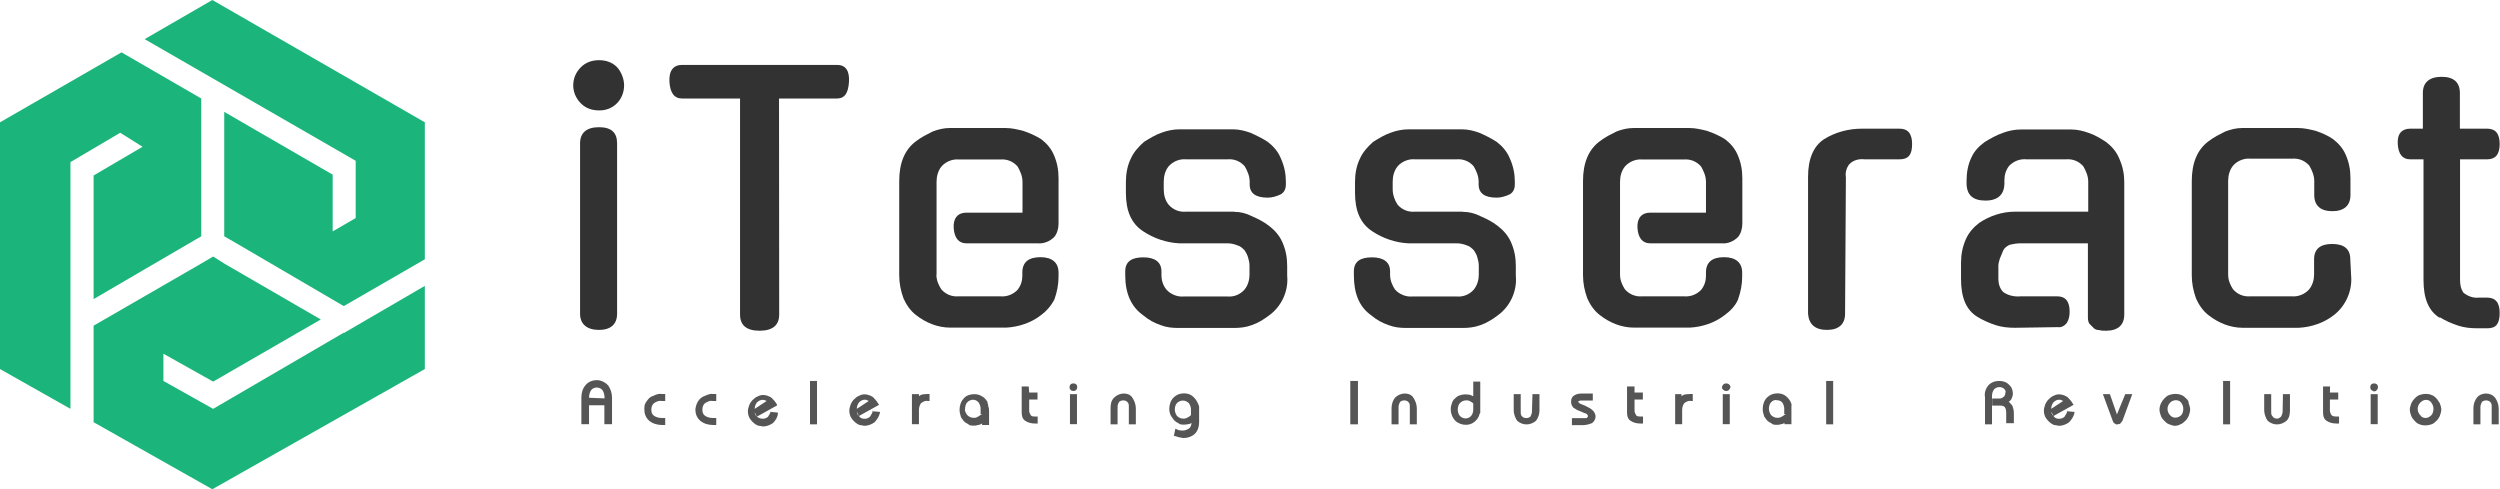 <?xml version="1.0" encoding="utf-8"?>
<!-- Generator: Adobe Illustrator 26.0.1, SVG Export Plug-In . SVG Version: 6.00 Build 0)  -->
<svg version="1.1" id="Layer_1" xmlns="http://www.w3.org/2000/svg" xmlns:xlink="http://www.w3.org/1999/xlink" x="0px" y="0px"
	 viewBox="0 0 1533 300" style="enable-background:new 0 0 1533 300;" xml:space="preserve">
<style type="text/css">
	.st0{fill:#1BB57B;}
	.st1{fill:#333232;}
	.st2{fill:#545554;}
</style>
<g>
	<polygon class="st0" points="123.4,60.4 123.4,144.9 119.1,147.4 57.4,183.4 57.4,107.6 87.4,90 73.7,81.4 43.2,99.4 43.2,250.7 
		0,226.3 0,75 74.5,32.1 	"/>
	<polygon class="st0" points="260.5,75 260.5,159 210.8,187.7 144.8,149.1 137.5,144.9 137.5,68.6 204,107.1 204,141.9 218.1,133.7 
		218.1,98.6 88.7,24 130.2,0 	"/>
	<polygon class="st0" points="260.5,175.3 260.5,226.3 130.2,300 57.4,258.9 57.4,199.7 123.4,161.6 130.7,157.3 137.5,161.6 
		196.7,195.9 130.7,234 100.2,216.9 100.2,233.6 130.7,250.7 210.8,204 210.8,204.4 211.2,204 	"/>
	<path class="st1" d="M382.7,52.3c0,8.6-6.4,15.4-15,15.4h-0.4c-4.3,0-8.1-1.3-11.1-4.3c-3-3-4.7-6.9-4.7-11.1s1.7-8.1,4.7-11.1
		c3-3,6.9-4.3,11.1-4.3c4.3,0,8.1,1.3,11.1,4.3C381,44.1,382.7,48.4,382.7,52.3z M378.4,192.4c0,6.4-3.9,9.9-11.1,9.9
		s-11.6-3.4-11.6-9.9V87.9c0-6.4,3.9-9.9,11.6-9.9s11.1,3.4,11.1,9.9C378.4,87.9,378.4,192.4,378.4,192.4z"/>
	<path class="st1" d="M477.8,192.9c0,6.4-3.9,9.9-12,9.9c-8.1,0-12-3.4-12-9.9V60.4h-35.6c-4.7,0-7.3-3.4-7.7-10.3
		c-0.4-6.9,2.6-10.3,7.7-10.3h95.1c5.1,0,7.7,3.4,7.3,10.3s-2.6,10.3-7.3,10.3h-35.6L477.8,192.9L477.8,192.9z"/>
	<path class="st1" d="M574.2,168.4c0,3.4,1.3,6.4,3,9c2.6,3,6.4,4.7,10.7,4.3h25.3c3.9,0.4,7.7-0.9,10.7-3.9c2.1-2.6,3-5.6,3-8.6
		v-2.1c0-6.4,3.9-9.4,11.1-9.4s11.1,3.4,11.1,9.4v2.6c0,4.7-0.9,9.4-2.6,14.1c-2.1,3.9-4.7,6.9-8.1,9.4c-6,4.7-13.7,7.3-21.4,7.7
		h-34.3c-7.7,0-15-3-21-7.7c-3.4-2.6-6-6.4-7.7-10.3c-1.7-4.7-2.6-9.4-2.6-14.1V111c0-11.1,3.4-19.3,10.3-24.4
		c3.4-2.6,6.9-4.3,10.3-6c3.4-1.3,6.9-2.1,10.3-2.1h34.3c3.9,0,7.3,0.9,10.7,1.7c3.9,1.3,7.7,3,11.1,5.1c3.4,2.6,6,5.6,7.7,9.4
		c2.1,4.7,3,9.4,3,14.6v27.9c0,3-0.9,6-2.6,8.1c-2.6,2.6-6.4,4.3-10.3,3.9h-43.7c-4.7,0-7.3-3.4-7.7-9.4s2.6-9.4,7.7-9.4H627v-18.9
		c0-3.4-1.3-6.4-3-9.4c-2.6-3-6.4-4.7-10.7-4.3H588c-3.9-0.4-8.1,1.3-10.7,4.3c-2.1,2.6-3,6-3,9.4V168.4z"/>
	<path class="st1" d="M756.8,129.9c3.9,0,7.3,0.9,10.7,2.6c3.9,1.7,7.3,3.4,10.7,6l0,0c3.4,2.6,6.4,6,8.1,9.9c2.1,4.7,3,9.4,3,14.6
		v6c0.9,9.4-3.4,18.9-11.1,24.4c-3.4,2.6-6.9,4.7-10.7,6c-3.4,1.3-7.3,1.7-10.7,1.7h-34.3c-3.9,0-7.3-0.4-10.7-1.7
		c-3.9-1.3-7.7-3.4-10.7-6c-7.3-5.1-11.1-13.3-11.1-24.4v-2.6c0-6,3.9-8.6,11.1-8.6s11.1,3,11.1,8.6v2.1c0,3.4,0.9,6.4,3,9
		c2.6,3,6.9,4.7,10.7,4.3h26.6c4.3,0.4,8.1-1.3,10.7-4.3c2.1-2.6,3-6,3-9v-5.6c0-1.7-0.4-3.4-0.9-5.1s-1.3-3-2.1-4.3
		c-1.3-1.3-2.6-2.6-4.3-3c-2.1-0.9-4.3-1.3-6.4-1.3H723c-7.7-0.4-15.4-3-21.9-7.3c-7.3-4.7-10.7-12.4-10.7-23.6v-6.9
		c0-4.7,0.9-9.9,3-14.1c1.7-3.9,4.7-7.3,8.1-10.3l0,0c3.4-2.1,6.9-4.3,10.7-5.6c3.4-1.3,7.3-2.1,11.1-2.1H756
		c3.9,0,7.3,0.9,10.7,2.1c3.9,1.7,7.3,3.4,10.7,5.6l0,0c3.4,2.6,6.4,6,8.1,10.3c2.1,4.7,3,9.4,3,14.1v1.7c0,2.6-0.9,4.7-3,6
		c-2.6,1.3-5.6,2.1-8.1,2.1c-7.3,0-11.1-2.6-11.1-8.1v-1.7c0-3.4-1.3-6.4-3-9.4c-2.6-3-6.4-4.7-10.7-4.3h-25.3
		c-3.9-0.4-8.1,1.3-10.7,4.3c-2.1,2.6-3,6-3,9.4v4.7c0,3.4,0.9,6.9,3,9.4c2.6,3,6.4,4.7,10.7,4.3H756.8z"/>
	<path class="st1" d="M897,129.9c3.9,0,7.3,0.9,10.7,2.6c3.9,1.7,7.3,3.4,10.7,6l0,0c3.4,2.6,6.4,6,8.1,9.9c2.1,4.7,3,9.4,3,14.6v6
		c0.9,9.4-3.4,18.9-11.1,24.4c-3.4,2.6-6.9,4.7-10.7,6c-3.4,1.3-7.3,1.7-10.7,1.7h-34.7c-3.9,0-7.3-0.4-10.7-1.7
		c-3.9-1.3-7.7-3.4-10.7-6c-7.3-5.1-10.7-13.3-10.7-24.4v-2.6c0-6,3.9-8.6,11.1-8.6s11.1,3,11.1,8.6v2.1c0,3.4,1.3,6.4,3,9
		c2.6,3,6.9,4.7,10.7,4.3h27c4.3,0.4,8.1-1.3,10.7-4.3c2.1-2.6,3-6,3-9v-5.6c0-1.7-0.4-3.4-0.9-5.1c-0.4-1.7-1.3-3-2.1-4.3
		c-1.3-1.3-2.6-2.6-4.3-3c-2.1-0.9-4.3-1.3-6.4-1.3h-29.6c-7.7-0.4-15.4-3-21.9-7.3c-7.3-4.7-10.7-12.4-10.7-23.6v-6.9
		c0-4.7,0.9-9.9,3-14.1c1.7-3.9,4.7-7.3,8.1-10.3l0,0c3.4-2.1,6.9-4.3,10.7-5.6c3.4-1.3,7.3-2.1,11.1-2.1h32.6
		c3.9,0,7.3,0.9,10.7,2.1c3.9,1.7,7.3,3.4,10.7,5.6l0,0c3.4,2.6,6.4,6,8.1,10.3c2.1,4.7,3,9.4,3,14.1v1.7c0,2.6-0.9,4.7-3,6
		c-2.6,1.3-5.6,2.1-8.1,2.1c-7.3,0-11.1-2.6-11.1-8.1v-1.7c0-3.4-1.3-6.4-3-9.4c-2.6-3-6.4-4.7-10.7-4.3h-25.3
		c-3.9-0.4-8.1,1.3-10.7,4.3c-2.1,2.6-3,6-3,9.4v4.7c0,3.4,1.3,6.9,3,9.4c2.6,3,6.4,4.7,10.7,4.3H897z"/>
	<path class="st1" d="M993.4,168.4c0,3.4,1.3,6.4,3,9c2.6,3,6.4,4.7,10.7,4.3h25.3c3.9,0.4,7.7-0.9,10.7-3.9c2.1-2.6,3-5.6,3-8.6
		v-2.1c0-6.4,3.9-9.4,11.1-9.4s11.1,3.4,11.1,9.4v2.6c0,4.7-0.9,9.4-2.6,14.1c-1.7,3.9-4.7,6.9-8.1,9.4c-6,4.7-13.7,7.3-21.4,7.7
		H1002c-7.7,0-15-3-21-7.7c-3.4-2.6-6-6.4-7.7-10.3c-1.7-4.7-2.6-9.4-2.6-14.1V111c0-11.1,3.4-19.3,10.3-24.4
		c3.4-2.6,6.9-4.3,10.3-6c3.4-1.3,6.9-2.1,10.3-2.1h34.3c3.9,0,7.3,0.9,10.7,1.7c3.9,1.3,7.7,3,11.1,5.1c3.4,2.6,6,5.6,7.7,9.4
		c2.1,4.7,3,9.4,3,14.6v27.9c0,3-0.9,6-2.6,8.1c-2.6,2.6-6.4,4.3-9.9,3.9h-44.1c-4.7,0-7.3-3.4-7.7-9.4s2.6-9.4,7.7-9.4h34.3v-18.9
		c0-3.4-1.3-6.4-3-9.4c-2.6-3-6.4-4.7-10.7-4.3h-25.3c-3.9-0.4-8.1,1.3-10.7,4.3c-2.1,2.6-3,6-3,9.4V168.4z"/>
	<path class="st1" d="M1131.4,192.4c0,6.4-3.9,9.9-11.1,9.9s-11.1-3.4-11.6-9.9v-84c0-11.1,3.4-18.9,9.9-23.1
		c6.9-4.3,15-6.4,23.1-6.4h23.1c5.1,0,7.7,3,7.7,9.4c0,6.4-2.1,9.4-7.7,9.4h-21.4c-3.4-0.4-6.9,0.4-9.4,3c-1.7,2.1-2.6,5.1-2.1,8.1
		L1131.4,192.4z"/>
	<path class="st1" d="M1235.5,201c-3.9,0-8.1-0.4-12-1.7c-3.9-1.3-7.7-3-11.1-5.1l0,0c-6.9-4.3-9.9-12-9.9-23.1v-9.9
		c0-5.1,0.9-9.9,3-14.6c1.7-3.9,4.7-7.3,8.1-9.9l0,0c6.4-4.3,14.1-6.9,21.9-6.9h45v-18.4c0-3.4-1.3-6.4-3-9.4
		c-2.6-3-6.4-4.7-10.7-4.3h-24c-3.9-0.4-7.7,0.9-10.7,3.9c-2.1,2.6-3,5.6-3,9v1.7c0,6.9-3.9,10.7-11.6,10.7s-11.6-3.4-11.6-10.7
		v-1.7c0-4.7,0.9-9.9,3-14.1c1.7-3.9,4.7-6.9,8.1-9.4l0,0c3.4-2.1,7.3-4.3,11.1-5.6c3.4-1.3,7.3-2.1,11.1-2.1h30.9
		c3.9,0,7.3,0.9,10.7,2.1c3.9,1.3,7.3,3.4,10.7,5.6l0,0c3.4,2.6,6.4,6,8.1,10.3c2.1,4.7,3,9.4,3,14.1v81.4c0,6.4-3.9,9.9-11.1,9.9
		c-1.3,0-3,0-4.3-0.4c-1.3,0-2.6-0.4-3.4-1.3c-0.9-0.9-1.7-1.7-2.6-2.6c-0.9-1.3-0.9-3-0.9-4.7v-44.6h-41.1c-2.6,0-4.7,0.4-6.9,0.9
		c-1.7,0.9-3,1.7-3.9,3.4c-0.9,2.1-1.7,4.3-2.1,5.1c-0.4,1.3-0.9,3-0.9,4.3v8.1c0,3,0.9,6,3,8.1c3,2.1,6.9,3,10.7,2.6h22.3
		c5.1,0,7.7,3,7.7,9.4c0,2.6-0.4,4.7-1.7,6.9c-1.3,1.7-3.4,3-5.6,2.6L1235.5,201z"/>
	<path class="st1" d="M1441.7,168.9c0.9,9.4-3.4,18.9-10.7,24.4c-6,4.7-13.7,7.3-21.4,7.7h-34.3c-7.7,0-15-3-21-7.7
		c-3.4-2.6-6-6.4-7.7-10.3c-1.7-4.7-2.6-9.4-2.6-14.1V111c0-11.1,3.4-19.3,10.3-24.4c3.4-2.6,6.9-4.3,10.3-6
		c3.4-1.3,6.9-2.1,10.3-2.1h34.3c3.9,0,7.3,0.9,10.7,1.7c3.9,1.3,7.7,3,10.7,5.1c3.4,2.6,6,5.6,7.7,9.4c2.1,4.7,3,9.4,3,14.6v10.3
		c0,6.4-3.9,9.9-11.1,9.9s-11.1-3.4-11.1-9.9V111c0-3.4-1.3-6.4-3-9.4c-2.6-3-6.4-4.7-10.7-4.3H1380c-3.9-0.4-8.1,1.3-10.7,4.3
		c-2.1,2.6-3,6-3,9.4v57.4c0,3.4,1.3,6.4,3,9c2.6,3,6.4,4.7,10.7,4.3h25.3c3.9,0.4,8.1-1.3,10.7-4.3c2.1-2.6,3-6,3-9V159
		c0-6.4,3.9-9.4,11.1-9.4s11.1,3,11.1,9.4L1441.7,168.9z"/>
	<path class="st1" d="M1508.5,97.7v73.7c0,3,0.4,5.6,2.1,8.1c2.6,2.1,6,3.4,9.4,3h5.1c5.1,0,7.7,3,7.7,9.4s-2.1,9.4-7.3,9.4h-6.4
		c-4.3,0-8.1-0.4-12-1.7c-3.9-1.3-7.7-3-11.1-5.1v0.4c-6.9-4.3-9.9-12-9.9-23.1V97.7h-8.1c-4.7,0-7.3-3-7.7-9.4
		c-0.4-6.4,2.6-9.4,7.7-9.4h7.7V57c0-6.4,3.9-9.9,11.6-9.9c7.3,0,11.1,3.4,11.1,9.9v21.9h16.7c5.1,0,7.7,3,7.7,9.4
		c0,6.4-2.6,9.4-7.7,9.4H1508.5z"/>
	<path class="st2" d="M366,233.1c-2.6,0-5.1,0.9-6.9,3s-2.6,4.7-2.6,7.7v16.3h4.7v-11.6h9.4v11.6h4.7v-16.3c0-2.6-0.9-5.6-2.6-7.7
		C371.1,234.4,368.5,233.1,366,233.1z M361.2,243.9c0-1.7,0.4-3.4,1.3-4.7c1.7-2.1,5.1-2.1,6.9,0l0,0c0.9,1.3,1.3,3,1.3,4.7v0.4
		L361.2,243.9L361.2,243.9z"/>
	<path class="st2" d="M402,242.1c-0.9,0.4-2.1,0.9-3,1.3c-1.3,0.9-2.1,2.1-3,3.4c-0.9,1.3-0.9,3-0.9,4.3c0,2.6,0.9,5.1,3,6.9
		s5.1,2.6,7.7,2.6h2.1v-4.3h-2.1c-1.7,0-3.4-0.4-4.7-1.3c-1.3-0.9-1.7-2.1-1.7-3.9c0-1.3,0.4-3,1.7-3.9s3-1.7,4.7-1.3h2.1v-4.3h-2.1
		C404.5,241.3,403.2,241.7,402,242.1z"/>
	<path class="st2" d="M433.7,242.1c-0.9,0.4-2.1,0.9-3,1.3c-2.6,1.7-3.9,4.3-4.3,7.7c0,2.6,0.9,5.1,3,6.9s5.1,2.6,7.7,2.6h2.1v-4.3
		h-2.1c-1.7,0-3.4-0.4-4.7-1.3s-1.7-2.1-1.7-3.9c0-1.3,0.4-3,1.7-3.9c1.3-0.9,3-1.7,4.7-1.3h2.1v-4.3h-2.1
		C436.2,241.3,435,241.7,433.7,242.1z"/>
	<path class="st2" d="M472.7,251.6c0,1.3-0.9,2.6-1.7,3.9c-1.7,1.7-4.7,1.7-6.9,0l0,0c-0.9-0.9-1.3-1.7-1.3-2.6l1.3,2.6l12.4-6.9
		v-0.4c-0.9-1.7-2.1-3-3.4-4.3c-1.3-0.9-3.4-1.7-5.1-1.7c-1.3,0-2.6,0.4-3.4,0.9c-1.3,0.4-2.1,1.3-3,2.1s-1.7,2.1-2.1,3
		c-0.4,1.3-0.9,2.6-0.9,3.9c0,1.7,0.4,3.4,1.3,4.7c0.9,1.3,2.1,2.6,3.4,3.4c0.9,0.4,1.3,0.9,2.1,0.9c0.9,0,1.7,0.4,2.6,0.4
		c2.1,0,4.3-0.9,6-2.1c1.7-1.7,3-3.9,3-6v-0.4l-4.3-0.4L472.7,251.6z M462.8,250.7c0-1.3,0.4-2.6,1.3-3.9c1.3-1.3,3.4-2.1,5.1-1.3
		l0.9,0.4L462.8,250.7z"/>
	<rect x="496.7" y="233.6" class="st2" width="4.3" height="26.6"/>
	<path class="st2" d="M535.2,251.6c0,1.3-0.9,2.6-1.7,3.9c-0.9,0.9-2.1,1.3-3.4,1.3c-1.3,0-2.6-0.4-3.4-1.7
		c-0.9-0.9-1.3-1.7-1.3-2.6l1.3,2.6l12.4-6.9l-0.4-0.4c-0.9-1.7-2.1-3-3.4-4.3c-1.3-0.9-3.4-1.7-5.1-1.7c-1.3,0-2.6,0.4-3.4,0.9
		c-1.3,0.4-2.1,1.3-3,2.1s-1.7,2.1-2.1,3c-0.4,1.3-0.9,2.6-0.9,3.9c0,1.7,0.4,3.4,1.3,4.7c0.9,1.3,2.1,2.6,3.4,3.4
		c0.9,0.4,1.3,0.9,2.1,0.9s1.7,0.4,2.6,0.4c2.1,0,4.3-0.9,6-2.1c1.7-1.7,3-3.9,3.4-6v-0.4l-4.3-0.4V251.6z M525.4,250.7
		c0-1.3,0.4-2.6,1.3-3.9c0.9-0.9,2.1-1.7,3.4-1.7c0.4,0,1.3,0,1.7,0.4c0.4,0,0.9,0.4,0.9,0.4L525.4,250.7z"/>
	<path class="st2" d="M564.8,242.1c-0.4,0.4-0.9,0.4-1.3,0.9v-1.3h-4.3v18.4h4.3v-8.6c0-1.7,0.4-3,1.3-4.3c1.3-0.9,2.6-1.7,4.3-1.3
		h0.9v-4.3h-1.3C567.4,241.7,566.1,241.7,564.8,242.1z"/>
	<path class="st2" d="M605.5,246.4c-0.9-1.3-1.7-2.6-3.4-3.4c-1.3-0.9-3-1.3-4.7-1.3c-2.6,0-5.1,0.9-6.4,2.6
		c-1.7,1.7-2.6,4.3-2.6,6.9c0,1.7,0.4,3,0.9,4.7c0.9,1.3,1.7,2.6,3,3.4c0.9,0.4,1.7,0.9,2.1,1.3c0.9,0.4,1.7,0.4,2.6,0.4
		c0.9,0,1.7,0,2.6-0.4c0.9,0,1.7-0.4,2.6-0.9l0,0v0.9h4.3v-7.7c0-1.3,0-2.6-0.4-3.4C606,248.1,605.5,247.3,605.5,246.4z
		 M602.1,254.1l-0.9,0.4c-0.4,0.4-1.3,0.9-2.1,1.3c-0.4,0.4-1.3,0.4-2.1,0.4c-1.3,0-2.6-0.4-3.9-1.7c-0.9-1.3-1.7-2.6-1.3-3.9
		c0-1.3,0.4-3,1.3-3.9c2.1-2.1,5.1-2.1,6.9,0c0.9,1.3,1.3,2.6,1.3,3.9v3.4H602.1z"/>
	<path class="st2" d="M630.8,237h-4.3v15.9c0,2.1,0.4,3.9,2.1,5.1s3.9,1.7,6,1.7h1.7v-4.3h-1.7c-0.9,0-2.1,0-2.6-0.9
		s-0.9-1.7-0.9-2.6v-6.9h5.1v-4.3h-5.1L630.8,237z"/>
	<rect x="656.1" y="241.7" class="st2" width="4.3" height="18.4"/>
	<path class="st2" d="M656.5,235.7c-0.9,0.9-0.9,2.6,0,3.4c0.9,0.9,2.6,0.9,3.4,0l0,0c0.9-0.9,0.9-2.6,0-3.4
		C659.1,234.9,657.4,234.9,656.5,235.7z"/>
	<path class="st2" d="M689.1,241.3c-2.1,0-4.3,0.9-6,2.6c-1.7,1.7-2.1,3.9-2.1,6.4v9.9h4.3v-10.7c0-1.3,0.4-2.1,0.9-3
		c1.3-1.3,3.9-1.3,5.1,0c0.9,0.9,0.9,1.7,0.9,3v10.7h4.3v-9.9c0-2.1-0.9-4.7-2.1-6.4C693.4,242.1,691.2,241.3,689.1,241.3z"/>
	<path class="st2" d="M734.1,246.4c-0.9-1.7-2.1-3-3.4-3.9c-1.3-0.9-3-1.3-4.7-1.3c-2.6,0-4.7,0.9-6.4,2.6c-1.7,1.7-2.6,4.3-2.6,6.9
		c0,1.7,0.4,3.4,1.3,4.7c0.9,1.3,1.7,2.6,3,3.4c0.9,0.4,1.7,0.9,2.1,1.3c1.7,0.4,3.4,0.4,5.1,0c0.9,0,1.7-0.4,2.1-0.9l0,0
		c0,1.3-0.4,2.6-1.3,3.4c-1.7,1.3-3.9,1.7-5.6,1.3c-0.9,0-1.7-0.4-2.6-0.9h-0.4l-0.9,4.3h0.4c0.9,0.4,1.7,0.4,3,0.9
		c0.9,0,1.7,0.4,2.6,0.4c2.6,0,5.1-0.9,6.9-2.6c1.7-1.7,2.6-4.3,2.6-6.9v-6.4c0-1.3,0-2.6,0-3.4C735,248.1,734.5,247.3,734.1,246.4z
		 M729.8,255c-0.4,0.4-1.3,0.9-2.1,1.3c-0.9,0.4-1.3,0.4-2.1,0.4c-1.3,0-2.6-0.4-3.9-1.7c-0.9-1.3-1.3-2.6-1.3-3.9s0.4-3,1.3-3.9
		c2.1-2.1,5.1-2.1,7.3,0c0.9,1.3,1.3,2.6,1.3,3.9v3.4L729.8,255z"/>
	<rect x="828" y="233.6" class="st2" width="4.7" height="26.6"/>
	<path class="st2" d="M861.4,241.3c-2.1,0-4.3,0.9-6,2.6c-1.3,1.7-2.1,3.9-2.1,6.4v9.9h4.3v-10.7c0-0.9,0.4-2.1,0.9-3
		c1.3-1.3,3.9-1.3,5.1,0c0.9,0.9,0.9,1.7,0.9,3v10.7h4.3v-9.9c0-2.1-0.9-4.7-2.1-6.4C865.7,242.1,863.5,241.3,861.4,241.3z"/>
	<path class="st2" d="M903.4,243L903.4,243c-0.9-0.4-1.7-0.9-2.1-0.9c-2.1-0.4-4.3-0.4-6.4,0.4c-1.3,0.4-2.1,1.3-3,2.1
		s-1.3,1.7-1.7,3c-1.3,3.4-0.4,7.7,2.1,10.3c1.7,1.7,4.3,2.6,6.4,2.6c1.7,0,3.4-0.4,4.7-1.3c1.3-0.9,2.6-2.1,3.4-3.9
		c0.4-0.9,0.4-1.7,0.9-2.1c0-1.3,0-2.6,0-3.4V234h-4.3L903.4,243z M903.4,247.7v3.4c0,1.3-0.4,3-1.3,3.9c-1.7,2.1-5.1,2.1-6.9,0l0,0
		c-0.9-0.9-1.3-2.6-1.3-3.9c0-1.3,0.4-3,1.3-3.9s2.1-1.7,3.9-1.7c0.9,0,1.3,0,2.1,0.4c0.9,0.4,1.3,0.9,2.1,1.3L903.4,247.7z"/>
	<path class="st2" d="M939.4,252.4c0,0.9-0.4,2.1-0.9,3c-1.3,1.3-3.9,1.3-5.1,0l0,0c-0.9-0.9-0.9-1.7-0.9-3v-10.7h-4.3v9.9
		c0,2.1,0.9,4.7,2.1,6.4c3.4,3,8.1,3,11.6,0c1.3-1.7,2.1-3.9,2.1-6.4v-9.9h-4.3L939.4,252.4z"/>
	<path class="st2" d="M972.4,249l-3-1.3c-0.4,0-0.9-0.4-1.3-0.9l-0.4-0.4c0-0.4,0-0.4,0.4-0.4c0.4,0,0.4-0.4,0.9-0.4h7.7v-4.3h-6.9
		c-1.7,0-3.4,0.4-4.7,1.3c-1.3,0.9-1.7,2.1-1.7,3.9c0,1.3,0.4,2.1,1.3,3.4c1.3,0.9,2.6,1.7,3.9,2.1l3,1.3c0.4,0,1.3,0.4,1.7,0.9
		c0,0,0.4,0.4,0.4,0.9s0,0.4-0.4,0.9s-0.9,0.4-1.3,0.4h-8.1v4.3h6.4c2.1,0,3.9-0.4,6-1.3c1.3-0.9,2.1-2.6,2.1-3.9
		c0-1.3-0.4-2.1-1.3-3.4C975.4,250.3,974.1,249.9,972.4,249z"/>
	<path class="st2" d="M1002,237h-4.3v15.9c0,2.1,0.4,3.9,2.1,5.1s3.9,1.7,6,1.7h1.7v-4.3h-1.7c-0.9,0-2.1,0-2.6-0.9
		s-0.9-1.7-0.9-2.6v-6.9h5.1v-4.3h-5.1V237H1002z"/>
	<path class="st2" d="M1032.4,242.1c-0.4,0.4-0.9,0.4-1.3,0.9v-1.3h-3.9v18.4h4.3v-8.6c0-1.7,0.4-3,1.3-4.3c1.3-0.9,2.6-1.7,4.3-1.3
		h0.9v-4.3h-1.3C1035,241.7,1033.7,241.7,1032.4,242.1z"/>
	<path class="st2" d="M1056.8,235.7c-0.4,0.4-0.9,1.3-0.9,1.7c0,0.9,0.4,1.3,0.9,1.7c0.9,0.9,2.6,0.9,3.4,0l0,0
		c0.4-0.4,0.9-1.3,0.9-1.7c0-0.9-0.4-1.3-0.9-1.7C1059.4,234.9,1057.7,234.9,1056.8,235.7z"/>
	<rect x="1056.4" y="241.7" class="st2" width="4.3" height="18.4"/>
	<path class="st2" d="M1098,246.4c-0.9-1.7-2.1-3-3.4-3.9s-3-1.3-4.7-1.3c-2.6,0-4.7,0.9-6.4,2.6c-1.7,1.7-2.6,4.3-2.6,6.9
		c0,1.7,0.4,3,0.9,4.7c0.9,1.3,1.7,2.6,3,3.4c0.9,0.4,1.7,0.9,2.1,1.3c0.9,0.4,1.7,0.4,2.6,0.4s1.7,0,2.6-0.4c0.9,0,1.7-0.4,2.1-0.9
		l0,0v0.9h4.3v-7.7c0-1.3,0-2.6,0-3.4C1098.8,248.1,1098.4,247.3,1098,246.4z M1095,254.1l-0.9,0.4c-0.4,0.4-1.3,0.9-2.1,1.3
		c-0.9,0.4-1.3,0.4-2.1,0.4c-1.3,0-2.6-0.4-3.9-1.7c-0.9-1.3-1.3-2.6-1.3-3.9c0-1.3,0.4-3,1.3-3.9s2.1-1.7,3.4-1.3
		c1.3,0,2.6,0.4,3.4,1.3c0.9,1.3,1.3,2.6,1.3,3.9v3.4H1095z"/>
	<rect x="1119.8" y="233.6" class="st2" width="4.3" height="26.6"/>
	<path class="st2" d="M1231.7,246.4c0.9-0.4,1.3-1.3,1.7-1.7c0.4-0.9,0.9-2.1,0.9-3.4c0-2.1-0.9-4.3-2.6-5.6c-1.7-1.7-3.9-2.1-6-2.1
		c-2.6,0-4.7,0.9-6.4,2.6c-1.7,2.1-2.6,4.7-2.1,7.3v16.7h4.3v-17.6c0-1.3,0.4-2.6,1.3-3.9c1.7-1.7,4.3-1.7,6-0.4
		c0.9,0.9,1.3,1.7,0.9,2.6c0,0.9-0.4,2.1-1.3,2.6c-0.9,0.9-2.1,0.9-3.4,0.9h-3.4v4.3h4.3c1.3,0,2.6,0,3.4,0.9
		c0.9,1.3,0.9,2.6,0.9,3.9v6h4.7v-6.4c0-1.3-0.4-3-0.9-4.3C1233,247.7,1232.5,246.9,1231.7,246.4z"/>
	<path class="st2" d="M1267.7,251.6c0,1.3-0.9,2.6-1.7,3.9c-0.9,0.9-2.1,1.3-3.4,1.3s-2.6-0.4-3.4-1.7c-0.9-0.9-1.3-1.7-1.3-2.6
		l1.3,2.6l12.4-6.9l-0.4-0.4c-0.9-1.7-2.1-3-3.4-4.3c-1.3-0.9-3.4-1.7-5.1-1.7c-1.3,0-2.6,0.4-3.4,0.9c-1.3,0.4-2.1,1.3-3,2.1
		s-1.7,2.1-2.1,3c-0.4,1.3-0.9,2.6-0.9,3.9c0,1.7,0.4,3.4,1.3,4.7c0.9,1.3,2.1,2.6,3.4,3.4c0.9,0.4,1.3,0.9,2.1,0.9
		c0.9,0,1.7,0.4,2.6,0.4c2.1,0,4.3-0.9,6-2.1c1.7-1.7,3-3.9,3.4-6v-0.4l-4.3-0.4L1267.7,251.6z M1257.8,250.7c0-1.3,0.4-2.6,1.3-3.9
		c0.9-0.9,2.1-1.7,3.4-1.7c0.4,0,1.3,0,1.7,0.4c0.4,0,0.9,0.4,0.9,0.4L1257.8,250.7z"/>
	<path class="st2" d="M1298.1,254.1l-4.3-12.4h-4.3l6,16.3c0.4,0.9,0.4,1.3,1.3,1.7c0.4,0.4,1.3,0.9,1.7,0.4c0.9,0,1.3,0,1.7-0.4
		c0.4-0.4,0.9-1.3,1.3-1.7l6-16.3h-4.3L1298.1,254.1z"/>
	<path class="st2" d="M1340.5,244.3c-0.9-0.9-1.7-1.7-3-2.1c-2.1-0.9-4.7-0.9-7.3,0c-1.3,0.4-2.1,1.3-3,2.1c-1.7,1.7-3,4.3-3,6.9
		c0,1.3,0.4,2.6,0.9,3.9c0.4,1.3,1.3,2.1,2.1,3c0.9,0.9,1.7,1.7,3,2.1c1.3,0.4,2.1,0.9,3.4,0.9c1.3,0,2.6-0.4,3.4-0.9
		c1.3-0.4,2.1-1.3,3-2.1s1.7-2.1,2.1-3c0.4-1.3,0.9-2.6,0.9-3.9c0-1.3-0.4-2.6-0.9-3.9C1342.2,246,1341.4,245.1,1340.5,244.3z
		 M1338.8,250.7c0,1.3-0.4,3-1.3,3.9c-1.7,1.7-4.7,2.1-6.4,0.4l-0.4-0.4c-2.1-2.1-2.1-5.6,0-7.7c1.7-1.7,4.7-2.1,6.4-0.4l0.4,0.4
		C1338.4,248.1,1338.8,249.4,1338.8,250.7z"/>
	<rect x="1363.2" y="233.6" class="st2" width="4.3" height="26.6"/>
	<path class="st2" d="M1399.7,252.4c0,0.9-0.4,2.1-0.9,3c-0.9,0.9-1.7,1.3-2.6,1.3s-2.1-0.4-2.6-1.3c-0.9-0.9-0.9-1.7-0.9-3v-10.7
		h-4.3v9.9c0,2.1,0.9,4.7,2.1,6.4c3.4,3,8.1,3,11.6,0c1.7-1.7,2.1-3.9,2.1-6.4v-9.9h-4.3L1399.7,252.4z"/>
	<path class="st2" d="M1428.8,237h-4.3v15.9c0,2.1,0.4,3.9,2.1,5.1s3.9,1.7,6,1.7h1.7v-4.3h-1.7c-0.9,0-2.1,0-3-0.9
		c-0.4-0.9-0.9-1.7-0.9-2.6v-6.9h5.1v-4.3h-5.1L1428.8,237z"/>
	<rect x="1453.7" y="241.7" class="st2" width="4.3" height="18.4"/>
	<path class="st2" d="M1454.1,235.7c-0.9,0.9-0.9,2.6,0,3.4c0.4,0.4,1.3,0.9,1.7,0.9c0.9,0,1.3-0.4,1.7-0.9c0.9-0.9,0.9-2.6,0-3.4
		C1456.7,234.9,1455,234.9,1454.1,235.7z"/>
	<path class="st2" d="M1494,244.3c-0.9-0.9-1.7-1.7-3-2.1c-2.1-0.9-4.7-0.9-7.3,0c-1.3,0.4-2.1,1.3-3,2.1c-0.9,0.9-1.7,2.1-2.1,3
		c-0.4,1.3-0.9,2.6-0.9,3.9c0,1.3,0.4,2.6,0.9,3.9s1.3,2.1,2.1,3s1.7,1.7,3,2.1c2.1,0.9,4.7,0.9,7.3,0c1.3-0.4,2.1-1.3,3-2.1
		s1.7-2.1,2.1-3c0.4-1.3,0.9-2.6,0.9-3.9c0-1.3-0.4-2.6-0.9-3.9C1495.2,246,1494.8,245.1,1494,244.3z M1492.2,250.7
		c0,1.3-0.4,3-1.3,3.9c-0.9,0.9-2.1,1.7-3.4,1.7s-2.6-0.4-3.4-1.7c-2.1-2.1-2.1-5.6,0-7.7c0.9-0.9,2.1-1.7,3.4-1.7s2.6,0.4,3.4,1.7
		C1491.8,248.1,1492.2,249.4,1492.2,250.7z"/>
	<path class="st2" d="M1530,243.9c-1.3-1.7-3.4-2.6-5.6-2.6s-4.3,0.9-5.6,2.6c-1.3,1.7-2.1,3.9-2.1,6.4v9.9h4.3v-10.7
		c0-0.9,0.4-2.1,0.9-3c1.3-1.3,3.9-1.3,5.1,0c0.9,0.9,0.9,1.7,0.9,3v10.7h4.3v-9.9C1532.1,247.7,1531.2,245.6,1530,243.9z"/>
</g>
</svg>
